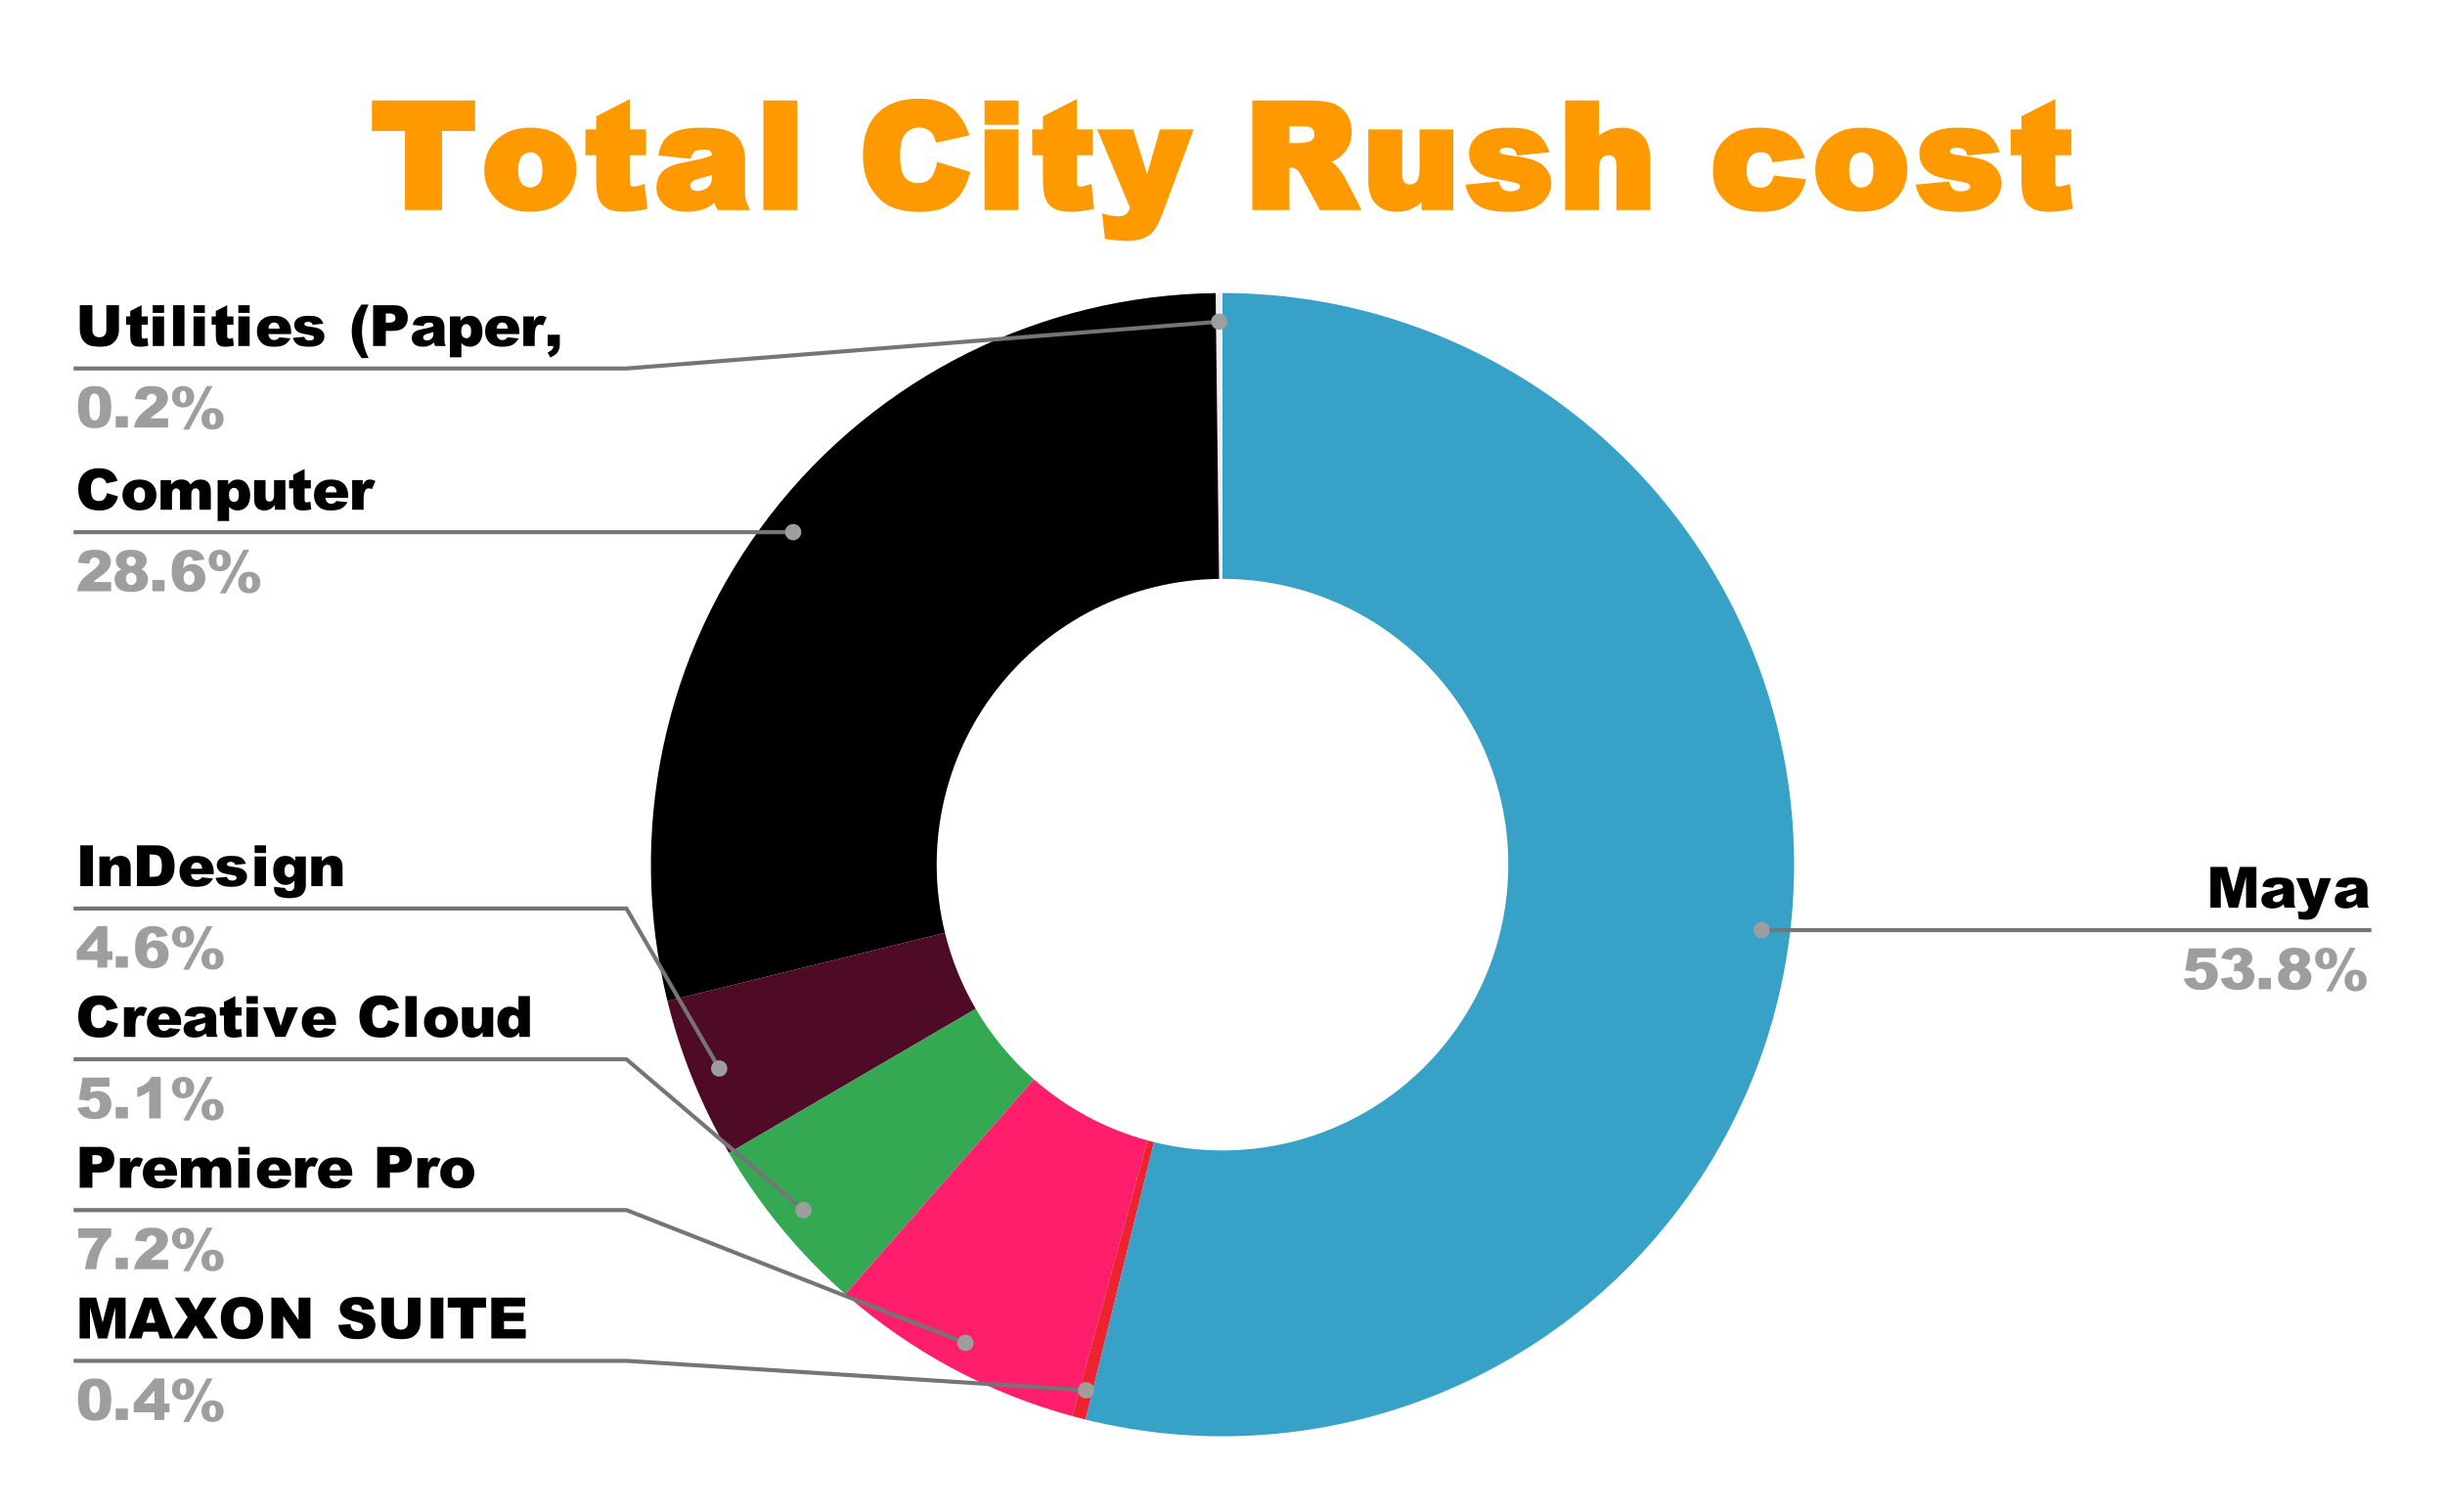 <svg version="1.1" viewBox="0.0 0.0 600.0 371.0" fill="none" stroke="none" stroke-linecap="square" stroke-miterlimit="10" width="600" height="371" xmlns:xlink="http://www.w3.org/1999/xlink" xmlns="http://www.w3.org/2000/svg"><path fill="#ffffff" d="M0 0L600.0 0L600.0 371.0L0 371.0L0 0Z" fill-rule="nonzero"/><path fill="#efefef" d="M298.317 71.927C298.878 71.92 299.439 71.917 300.0 71.917L300.0 142.05C299.719 142.05 299.439 142.052 299.159 142.055Z" fill-rule="nonzero"/><path fill="#000000" d="M163.784 245.648C153.573 204.087 162.896 160.138 189.1 126.3C215.304 92.463 255.523 72.44 298.317 71.927L299.159 142.055C277.761 142.312 257.652 152.323 244.55 169.242C231.448 186.16 226.787 208.135 231.892 228.916Z" fill-rule="nonzero"/><path fill="#4f0a26" d="M178.886 282.937C172.086 271.298 167 258.739 163.784 245.648L231.892 228.916C233.5 235.461 236.043 241.741 239.443 247.56Z" fill-rule="nonzero"/><path fill="#34a853" d="M207.437 317.573C196.123 307.635 186.482 295.94 178.886 282.937L239.443 247.56C243.241 254.062 248.061 259.909 253.719 264.878Z" fill-rule="nonzero"/><path fill="#fe1e6b" d="M263.148 347.522C242.54 341.911 223.485 331.667 207.437 317.573L253.719 264.878C261.743 271.925 271.27 277.047 281.574 279.853Z" fill-rule="nonzero"/><path fill="#ee2332" d="M266.406 348.368C265.317 348.099 264.231 347.817 263.148 347.522L281.574 279.853C282.115 280 282.658 280.141 283.203 280.276Z" fill-rule="nonzero"/><path fill="#37a1c7" d="M300.0 71.917C354.175 71.917 403.507 103.114 426.728 152.06C449.949 201.006 442.908 258.948 408.64 300.908C374.372 342.868 319.004 361.343 266.406 348.368L283.203 280.276C309.502 286.763 337.186 277.526 354.32 256.546C371.454 235.566 374.975 206.595 363.364 182.122C351.753 157.649 327.087 142.05 300.0 142.05Z" fill-rule="nonzero"/><path fill="#000000" d="M26.097 74.901L29.191 74.901L29.191 80.87Q29.191 81.76 28.909 82.557Q28.628 83.339 28.034 83.932Q27.456 84.526 26.8 84.76Q25.894 85.089 24.628 85.089Q23.909 85.089 23.034 84.979Q22.175 84.885 21.597 84.589Q21.019 84.276 20.534 83.729Q20.05 83.167 19.863 82.557Q19.581 81.604 19.581 80.87L19.581 74.901L22.675 74.901L22.675 81.01Q22.675 81.839 23.128 82.307Q23.581 82.76 24.394 82.76Q25.191 82.76 25.644 82.307Q26.097 81.854 26.097 81.01L26.097 74.901ZM34.753 74.901L34.753 77.651L36.284 77.651L36.284 79.682L34.753 79.682L34.753 82.26Q34.753 82.729 34.831 82.885Q34.972 83.104 35.316 83.104Q35.628 83.104 36.175 82.932L36.378 84.854Q35.347 85.089 34.456 85.089Q33.409 85.089 32.909 84.823Q32.425 84.542 32.191 84.01Q31.956 83.464 31.956 82.245L31.956 79.682L30.941 79.682L30.941 77.651L31.956 77.651L31.956 76.323L34.753 74.901ZM37.487 74.901L40.269 74.901L40.269 76.792L37.487 76.792L37.487 74.901ZM37.487 77.651L40.269 77.651L40.269 84.917L37.487 84.917L37.487 77.651ZM42.487 74.901L45.269 74.901L45.269 84.917L42.487 84.917L42.487 74.901ZM47.487 74.901L50.269 74.901L50.269 76.792L47.487 76.792L47.487 74.901ZM47.487 77.651L50.269 77.651L50.269 84.917L47.487 84.917L47.487 77.651ZM55.753 74.901L55.753 77.651L57.284 77.651L57.284 79.682L55.753 79.682L55.753 82.26Q55.753 82.729 55.831 82.885Q55.972 83.104 56.316 83.104Q56.628 83.104 57.175 82.932L57.378 84.854Q56.347 85.089 55.456 85.089Q54.409 85.089 53.909 84.823Q53.425 84.542 53.191 84.01Q52.956 83.464 52.956 82.245L52.956 79.682L51.941 79.682L51.941 77.651L52.956 77.651L52.956 76.323L55.753 74.901ZM58.487 74.901L61.269 74.901L61.269 76.792L58.487 76.792L58.487 74.901ZM58.487 77.651L61.269 77.651L61.269 84.917L58.487 84.917L58.487 77.651ZM71.456 81.979L65.878 81.979Q65.941 82.651 66.237 82.979Q66.644 83.448 67.284 83.448Q67.691 83.448 68.066 83.245Q68.3 83.104 68.55 82.776L71.3 83.042Q70.659 84.135 69.769 84.62Q68.894 85.089 67.222 85.089Q65.784 85.089 64.956 84.682Q64.128 84.26 63.581 83.385Q63.05 82.495 63.05 81.307Q63.05 79.604 64.128 78.557Q65.222 77.495 67.144 77.495Q68.706 77.495 69.597 77.964Q70.503 78.432 70.972 79.339Q71.456 80.229 71.456 81.667L71.456 81.979ZM68.628 80.651Q68.534 79.839 68.175 79.495Q67.831 79.135 67.253 79.135Q66.597 79.135 66.206 79.667Q65.941 79.995 65.878 80.651L68.628 80.651ZM71.894 82.901L74.659 82.651Q74.831 83.135 75.128 83.354Q75.441 83.557 75.956 83.557Q76.519 83.557 76.831 83.323Q77.066 83.151 77.066 82.885Q77.066 82.573 76.753 82.417Q76.534 82.292 75.55 82.12Q74.112 81.87 73.534 81.667Q72.972 81.448 72.581 80.932Q72.206 80.417 72.206 79.76Q72.206 79.042 72.612 78.526Q73.034 78.01 73.769 77.76Q74.503 77.495 75.737 77.495Q77.034 77.495 77.644 77.698Q78.269 77.885 78.675 78.307Q79.097 78.729 79.378 79.432L76.737 79.698Q76.628 79.339 76.394 79.182Q76.066 78.964 75.597 78.964Q75.128 78.964 74.909 79.135Q74.691 79.292 74.691 79.542Q74.691 79.807 74.972 79.932Q75.237 80.073 76.159 80.182Q77.55 80.339 78.222 80.62Q78.894 80.901 79.253 81.432Q79.612 81.948 79.612 82.557Q79.612 83.198 79.237 83.792Q78.862 84.385 78.034 84.745Q77.222 85.089 75.816 85.089Q73.831 85.089 72.987 84.526Q72.144 83.948 71.894 82.901ZM88.722 74.729L90.456 74.729Q89.55 76.714 89.159 78.385Q88.831 79.823 88.831 81.432Q88.831 84.557 90.456 87.87L88.722 87.87Q87.394 85.979 86.847 84.464Q86.316 82.948 86.316 81.276Q86.316 79.542 86.878 77.995Q87.441 76.432 88.722 74.729ZM91.566 74.901L96.706 74.901Q98.394 74.901 99.222 75.698Q100.066 76.495 100.066 77.964Q100.066 79.495 99.144 80.354Q98.237 81.198 96.362 81.198L94.675 81.198L94.675 84.917L91.566 84.917L91.566 74.901ZM94.675 79.167L95.425 79.167Q96.331 79.167 96.691 78.854Q97.05 78.542 97.05 78.057Q97.05 77.589 96.737 77.26Q96.425 76.932 95.55 76.932L94.675 76.932L94.675 79.167ZM103.925 80.01L101.269 79.729Q101.425 79.026 101.706 78.635Q101.987 78.229 102.519 77.932Q102.909 77.729 103.566 77.62Q104.237 77.495 105.019 77.495Q106.269 77.495 107.019 77.635Q107.784 77.776 108.3 78.214Q108.644 78.526 108.847 79.089Q109.066 79.651 109.066 80.167L109.066 83.37Q109.066 83.885 109.128 84.182Q109.191 84.464 109.409 84.917L106.8 84.917Q106.644 84.635 106.597 84.495Q106.55 84.339 106.503 84.026Q105.956 84.557 105.409 84.776Q104.675 85.089 103.691 85.089Q102.394 85.089 101.722 84.479Q101.05 83.87 101.05 82.995Q101.05 82.167 101.534 81.635Q102.019 81.104 103.331 80.839Q104.894 80.526 105.347 80.401Q105.816 80.276 106.347 80.073Q106.347 79.557 106.128 79.354Q105.909 79.151 105.378 79.151Q104.706 79.151 104.362 79.37Q104.097 79.542 103.925 80.01ZM106.347 81.464Q105.769 81.682 105.144 81.839Q104.3 82.057 104.066 82.276Q103.831 82.51 103.831 82.792Q103.831 83.12 104.066 83.339Q104.3 83.542 104.737 83.542Q105.206 83.542 105.597 83.323Q106.003 83.089 106.175 82.76Q106.347 82.432 106.347 81.917L106.347 81.464ZM110.409 87.682L110.409 77.651L113.003 77.651L113.003 78.729Q113.55 78.057 114.003 77.807Q114.612 77.495 115.347 77.495Q116.8 77.495 117.597 78.604Q118.394 79.714 118.394 81.354Q118.394 83.167 117.519 84.135Q116.659 85.089 115.331 85.089Q114.691 85.089 114.159 84.87Q113.628 84.635 113.222 84.214L113.222 87.682L110.409 87.682ZM113.191 81.307Q113.191 82.167 113.55 82.589Q113.925 82.995 114.472 82.995Q114.956 82.995 115.284 82.604Q115.612 82.198 115.612 81.245Q115.612 80.37 115.269 79.964Q114.925 79.542 114.441 79.542Q113.909 79.542 113.55 79.964Q113.191 80.37 113.191 81.307ZM127.456 81.979L121.878 81.979Q121.941 82.651 122.237 82.979Q122.644 83.448 123.284 83.448Q123.691 83.448 124.066 83.245Q124.3 83.104 124.55 82.776L127.3 83.042Q126.659 84.135 125.769 84.62Q124.894 85.089 123.222 85.089Q121.784 85.089 120.956 84.682Q120.128 84.26 119.581 83.385Q119.05 82.495 119.05 81.307Q119.05 79.604 120.128 78.557Q121.222 77.495 123.144 77.495Q124.706 77.495 125.597 77.964Q126.503 78.432 126.972 79.339Q127.456 80.229 127.456 81.667L127.456 81.979ZM124.628 80.651Q124.534 79.839 124.175 79.495Q123.831 79.135 123.253 79.135Q122.597 79.135 122.206 79.667Q121.941 79.995 121.878 80.651L124.628 80.651ZM128.425 77.651L131.019 77.651L131.019 78.839Q131.394 78.073 131.8 77.792Q132.206 77.495 132.784 77.495Q133.409 77.495 134.128 77.87L133.269 79.854Q132.784 79.651 132.488 79.651Q131.941 79.651 131.644 80.104Q131.222 80.745 131.222 82.479L131.222 84.917L128.425 84.917L128.425 77.651ZM134.394 82.151L137.378 82.151L137.378 84.448Q137.378 85.714 136.847 86.432Q136.316 87.167 135.05 87.729L134.394 86.51Q135.191 86.151 135.488 85.776Q135.784 85.417 135.816 84.917L134.394 84.917L134.394 82.151Z" fill-rule="nonzero"/><path fill="#9e9e9e" d="M19.128 99.87Q19.128 97.01 20.144 95.87Q21.175 94.729 23.284 94.729Q24.3 94.729 24.941 94.979Q25.597 95.229 26.003 95.635Q26.425 96.026 26.659 96.464Q26.894 96.901 27.034 97.495Q27.316 98.62 27.316 99.823Q27.316 102.557 26.394 103.823Q25.472 105.089 23.206 105.089Q21.941 105.089 21.159 104.682Q20.394 104.276 19.894 103.495Q19.534 102.948 19.331 101.995Q19.128 101.026 19.128 99.87ZM21.894 99.87Q21.894 101.792 22.222 102.495Q22.566 103.182 23.206 103.182Q23.628 103.182 23.941 102.885Q24.253 102.589 24.394 101.948Q24.55 101.307 24.55 99.948Q24.55 97.948 24.206 97.26Q23.863 96.573 23.191 96.573Q22.503 96.573 22.191 97.276Q21.894 97.979 21.894 99.87ZM28.394 102.12L31.378 102.12L31.378 104.917L28.394 104.917L28.394 102.12ZM41.269 104.917L32.925 104.917Q33.066 103.682 33.784 102.589Q34.519 101.495 36.519 100.01Q37.753 99.104 38.081 98.635Q38.425 98.167 38.425 97.745Q38.425 97.276 38.081 96.964Q37.753 96.635 37.237 96.635Q36.706 96.635 36.362 96.979Q36.034 97.307 35.909 98.151L33.128 97.917Q33.284 96.745 33.722 96.089Q34.159 95.432 34.956 95.089Q35.753 94.729 37.159 94.729Q38.628 94.729 39.441 95.073Q40.269 95.401 40.737 96.089Q41.206 96.776 41.206 97.635Q41.206 98.557 40.659 99.401Q40.128 100.229 38.722 101.229Q37.878 101.807 37.597 102.042Q37.316 102.276 36.925 102.651L41.269 102.651L41.269 104.917ZM50.737 94.729L52.175 94.729L46.394 105.432L44.956 105.432L50.737 94.729ZM42.222 97.354Q42.222 96.651 42.519 96.026Q42.831 95.401 43.456 95.073Q44.081 94.729 44.941 94.729Q46.206 94.729 46.925 95.448Q47.644 96.167 47.644 97.354Q47.644 98.557 46.925 99.276Q46.206 99.995 44.941 99.995Q44.081 99.995 43.456 99.667Q42.831 99.323 42.519 98.698Q42.222 98.057 42.222 97.354ZM44.144 97.37Q44.144 98.214 44.425 98.604Q44.597 98.854 44.941 98.854Q45.284 98.854 45.456 98.604Q45.722 98.214 45.722 97.37Q45.722 96.526 45.456 96.135Q45.284 95.885 44.941 95.885Q44.597 95.885 44.425 96.135Q44.144 96.526 44.144 97.37ZM49.456 102.776Q49.456 102.073 49.753 101.448Q50.05 100.823 50.675 100.479Q51.316 100.135 52.159 100.135Q53.425 100.135 54.144 100.854Q54.878 101.573 54.878 102.776Q54.878 103.979 54.144 104.698Q53.425 105.417 52.159 105.417Q51.316 105.417 50.675 105.073Q50.05 104.729 49.753 104.104Q49.456 103.479 49.456 102.776ZM51.378 102.792Q51.378 103.635 51.644 104.026Q51.816 104.26 52.159 104.26Q52.503 104.26 52.675 104.026Q52.956 103.635 52.956 102.792Q52.956 101.948 52.675 101.557Q52.503 101.307 52.159 101.307Q51.816 101.307 51.644 101.557Q51.378 101.948 51.378 102.792Z" fill-rule="nonzero"/><path stroke="#757575" stroke-width="1.0" stroke-linecap="butt" d="M18.55 90.417L153.733 90.417L299.201 78.932" fill-rule="nonzero"/><path fill="#9e9e9e" d="M301.201 78.932C301.201 77.828 300.305 76.932 299.201 76.932C298.096 76.932 297.201 77.828 297.201 78.932C297.201 80.037 298.096 80.932 299.201 80.932C300.305 80.932 301.201 80.037 301.201 78.932" fill-rule="nonzero"/><path fill="#000000" d="M26.253 121.001L28.956 121.813Q28.691 122.954 28.097 123.719Q27.519 124.485 26.644 124.876Q25.769 125.266 24.425 125.266Q22.784 125.266 21.753 124.798Q20.722 124.329 19.956 123.126Q19.206 121.923 19.206 120.063Q19.206 117.579 20.534 116.251Q21.863 114.907 24.284 114.907Q26.175 114.907 27.253 115.673Q28.347 116.438 28.863 118.016L26.128 118.626Q25.988 118.173 25.831 117.954Q25.566 117.594 25.191 117.407Q24.816 117.219 24.347 117.219Q23.3 117.219 22.738 118.063Q22.316 118.688 22.316 120.048Q22.316 121.704 22.816 122.329Q23.331 122.954 24.238 122.954Q25.128 122.954 25.581 122.454Q26.05 121.954 26.253 121.001ZM30.05 121.485Q30.05 119.829 31.159 118.751Q32.284 117.673 34.206 117.673Q36.378 117.673 37.487 118.938Q38.394 119.954 38.394 121.438Q38.394 123.126 37.284 124.204Q36.175 125.266 34.206 125.266Q32.456 125.266 31.378 124.376Q30.05 123.266 30.05 121.485ZM32.831 121.485Q32.831 122.454 33.222 122.923Q33.628 123.376 34.222 123.376Q34.816 123.376 35.206 122.923Q35.597 122.469 35.597 121.454Q35.597 120.501 35.206 120.048Q34.816 119.579 34.237 119.579Q33.628 119.579 33.222 120.048Q32.831 120.516 32.831 121.485ZM39.409 117.829L42.003 117.829L42.003 118.891Q42.566 118.235 43.128 117.954Q43.706 117.673 44.519 117.673Q45.394 117.673 45.894 117.985Q46.394 118.282 46.722 118.891Q47.378 118.188 47.909 117.938Q48.456 117.673 49.253 117.673Q50.425 117.673 51.081 118.376Q51.737 119.063 51.737 120.532L51.737 125.094L48.941 125.094L48.941 120.954Q48.941 120.469 48.753 120.219Q48.472 119.844 48.05 119.844Q47.566 119.844 47.253 120.204Q46.956 120.563 46.956 121.344L46.956 125.094L44.175 125.094L44.175 121.094Q44.175 120.61 44.112 120.438Q44.019 120.173 43.8 120.016Q43.581 119.844 43.3 119.844Q42.816 119.844 42.503 120.204Q42.206 120.563 42.206 121.391L42.206 125.094L39.409 125.094L39.409 117.829ZM53.409 127.86L53.409 117.829L56.003 117.829L56.003 118.907Q56.55 118.235 57.003 117.985Q57.612 117.673 58.347 117.673Q59.8 117.673 60.597 118.782Q61.394 119.891 61.394 121.532Q61.394 123.344 60.519 124.313Q59.659 125.266 58.331 125.266Q57.691 125.266 57.159 125.048Q56.628 124.813 56.222 124.391L56.222 127.86L53.409 127.86ZM56.191 121.485Q56.191 122.344 56.55 122.766Q56.925 123.173 57.472 123.173Q57.956 123.173 58.284 122.782Q58.612 122.376 58.612 121.423Q58.612 120.548 58.269 120.141Q57.925 119.719 57.441 119.719Q56.909 119.719 56.55 120.141Q56.191 120.548 56.191 121.485ZM70.034 125.094L67.441 125.094L67.441 123.923Q66.862 124.641 66.269 124.954Q65.675 125.266 64.816 125.266Q63.675 125.266 63.019 124.579Q62.362 123.891 62.362 122.454L62.362 117.829L65.159 117.829L65.159 121.829Q65.159 122.516 65.409 122.798Q65.659 123.079 66.128 123.079Q66.628 123.079 66.941 122.704Q67.253 122.313 67.253 121.329L67.253 117.829L70.034 117.829L70.034 125.094ZM74.753 115.079L74.753 117.829L76.284 117.829L76.284 119.86L74.753 119.86L74.753 122.438Q74.753 122.907 74.831 123.063Q74.972 123.282 75.316 123.282Q75.628 123.282 76.175 123.11L76.378 125.032Q75.347 125.266 74.456 125.266Q73.409 125.266 72.909 125.001Q72.425 124.719 72.191 124.188Q71.956 123.641 71.956 122.423L71.956 119.86L70.941 119.86L70.941 117.829L71.956 117.829L71.956 116.501L74.753 115.079ZM85.456 122.157L79.878 122.157Q79.941 122.829 80.237 123.157Q80.644 123.626 81.284 123.626Q81.691 123.626 82.066 123.423Q82.3 123.282 82.55 122.954L85.3 123.219Q84.659 124.313 83.769 124.798Q82.894 125.266 81.222 125.266Q79.784 125.266 78.956 124.86Q78.128 124.438 77.581 123.563Q77.05 122.673 77.05 121.485Q77.05 119.782 78.128 118.735Q79.222 117.673 81.144 117.673Q82.706 117.673 83.597 118.141Q84.503 118.61 84.972 119.516Q85.456 120.407 85.456 121.844L85.456 122.157ZM82.628 120.829Q82.534 120.016 82.175 119.673Q81.831 119.313 81.253 119.313Q80.597 119.313 80.206 119.844Q79.941 120.173 79.878 120.829L82.628 120.829ZM86.425 117.829L89.019 117.829L89.019 119.016Q89.394 118.251 89.8 117.969Q90.206 117.673 90.784 117.673Q91.409 117.673 92.128 118.048L91.269 120.032Q90.784 119.829 90.487 119.829Q89.941 119.829 89.644 120.282Q89.222 120.923 89.222 122.657L89.222 125.094L86.425 125.094L86.425 117.829Z" fill-rule="nonzero"/><path fill="#9e9e9e" d="M27.269 145.094L18.925 145.094Q19.066 143.86 19.784 142.766Q20.519 141.673 22.519 140.188Q23.753 139.282 24.081 138.813Q24.425 138.344 24.425 137.923Q24.425 137.454 24.081 137.141Q23.753 136.813 23.238 136.813Q22.706 136.813 22.363 137.157Q22.034 137.485 21.909 138.329L19.128 138.094Q19.284 136.923 19.722 136.266Q20.159 135.61 20.956 135.266Q21.753 134.907 23.159 134.907Q24.628 134.907 25.441 135.251Q26.269 135.579 26.738 136.266Q27.206 136.954 27.206 137.813Q27.206 138.735 26.659 139.579Q26.128 140.407 24.722 141.407Q23.878 141.985 23.597 142.219Q23.316 142.454 22.925 142.829L27.269 142.829L27.269 145.094ZM29.8 139.704Q29.144 139.36 28.847 138.923Q28.425 138.344 28.425 137.579Q28.425 136.313 29.613 135.516Q30.534 134.907 32.05 134.907Q34.066 134.907 35.019 135.673Q35.987 136.438 35.987 137.594Q35.987 138.266 35.597 138.86Q35.316 139.298 34.706 139.704Q35.519 140.094 35.909 140.735Q36.316 141.376 36.316 142.157Q36.316 142.907 35.972 143.563Q35.628 144.219 35.112 144.579Q34.612 144.923 33.862 145.094Q33.128 145.266 32.269 145.266Q30.675 145.266 29.831 144.891Q29.003 144.516 28.566 143.782Q28.128 143.048 28.128 142.141Q28.128 141.266 28.534 140.657Q28.941 140.048 29.8 139.704ZM31.05 137.735Q31.05 138.251 31.378 138.579Q31.706 138.891 32.237 138.891Q32.722 138.891 33.019 138.579Q33.331 138.266 33.331 137.766Q33.331 137.251 33.003 136.923Q32.691 136.594 32.191 136.594Q31.691 136.594 31.363 136.923Q31.05 137.235 31.05 137.735ZM30.894 142.048Q30.894 142.719 31.3 143.141Q31.706 143.563 32.222 143.563Q32.722 143.563 33.112 143.141Q33.519 142.704 33.519 142.048Q33.519 141.376 33.112 140.954Q32.722 140.532 32.191 140.532Q31.675 140.532 31.284 140.954Q30.894 141.36 30.894 142.048ZM37.394 142.298L40.378 142.298L40.378 145.094L37.394 145.094L37.394 142.298ZM50.191 137.329L47.409 137.673Q47.3 137.094 47.05 136.86Q46.8 136.61 46.425 136.61Q45.737 136.61 45.362 137.298Q45.097 137.782 44.956 139.407Q45.456 138.891 45.987 138.657Q46.519 138.407 47.206 138.407Q48.55 138.407 49.472 139.376Q50.394 140.329 50.394 141.798Q50.394 142.782 49.925 143.61Q49.456 144.423 48.628 144.844Q47.8 145.266 46.55 145.266Q45.05 145.266 44.128 144.751Q43.222 144.235 42.675 143.11Q42.144 141.985 42.144 140.141Q42.144 137.423 43.284 136.173Q44.425 134.907 46.441 134.907Q47.644 134.907 48.331 135.188Q49.034 135.454 49.487 135.985Q49.941 136.516 50.191 137.329ZM45.05 141.798Q45.05 142.61 45.456 143.079Q45.878 143.532 46.472 143.532Q47.019 143.532 47.378 143.11Q47.753 142.688 47.753 141.86Q47.753 141.016 47.362 140.579Q46.987 140.126 46.425 140.126Q45.847 140.126 45.441 140.563Q45.05 140.985 45.05 141.798ZM59.737 134.907L61.175 134.907L55.394 145.61L53.956 145.61L59.737 134.907ZM51.222 137.532Q51.222 136.829 51.519 136.204Q51.831 135.579 52.456 135.251Q53.081 134.907 53.941 134.907Q55.206 134.907 55.925 135.626Q56.644 136.344 56.644 137.532Q56.644 138.735 55.925 139.454Q55.206 140.173 53.941 140.173Q53.081 140.173 52.456 139.844Q51.831 139.501 51.519 138.876Q51.222 138.235 51.222 137.532ZM53.144 137.548Q53.144 138.391 53.425 138.782Q53.597 139.032 53.941 139.032Q54.284 139.032 54.456 138.782Q54.722 138.391 54.722 137.548Q54.722 136.704 54.456 136.313Q54.284 136.063 53.941 136.063Q53.597 136.063 53.425 136.313Q53.144 136.704 53.144 137.548ZM58.456 142.954Q58.456 142.251 58.753 141.626Q59.05 141.001 59.675 140.657Q60.316 140.313 61.159 140.313Q62.425 140.313 63.144 141.032Q63.878 141.751 63.878 142.954Q63.878 144.157 63.144 144.876Q62.425 145.594 61.159 145.594Q60.316 145.594 59.675 145.251Q59.05 144.907 58.753 144.282Q58.456 143.657 58.456 142.954ZM60.378 142.969Q60.378 143.813 60.644 144.204Q60.816 144.438 61.159 144.438Q61.503 144.438 61.675 144.204Q61.956 143.813 61.956 142.969Q61.956 142.126 61.675 141.735Q61.503 141.485 61.159 141.485Q60.816 141.485 60.644 141.735Q60.378 142.126 60.378 142.969Z" fill-rule="nonzero"/><path stroke="#757575" stroke-width="1.0" stroke-linecap="butt" d="M18.55 130.594L153.733 130.594L194.645 130.594" fill-rule="nonzero"/><path fill="#9e9e9e" d="M196.645 130.594C196.645 129.49 195.749 128.594 194.645 128.594C193.54 128.594 192.645 129.49 192.645 130.594C192.645 131.699 193.54 132.594 194.645 132.594C195.749 132.594 196.645 131.699 196.645 130.594" fill-rule="nonzero"/><path fill="#000000" d="M19.706 207.434L22.8 207.434L22.8 217.45L19.706 217.45L19.706 207.434ZM24.394 210.184L26.988 210.184L26.988 211.372Q27.566 210.653 28.159 210.341Q28.753 210.028 29.613 210.028Q30.769 210.028 31.409 210.716Q32.066 211.403 32.066 212.841L32.066 217.45L29.269 217.45L29.269 213.45Q29.269 212.778 29.019 212.497Q28.769 212.2 28.316 212.2Q27.8 212.2 27.488 212.591Q27.175 212.966 27.175 213.966L27.175 217.45L24.394 217.45L24.394 210.184ZM33.612 207.434L38.222 207.434Q39.581 207.434 40.409 207.809Q41.253 208.169 41.8 208.856Q42.347 209.544 42.581 210.466Q42.831 211.372 42.831 212.403Q42.831 214.012 42.472 214.903Q42.112 215.778 41.456 216.387Q40.816 216.981 40.066 217.169Q39.05 217.45 38.222 217.45L33.612 217.45L33.612 207.434ZM36.706 209.7L36.706 215.169L37.472 215.169Q38.441 215.169 38.847 214.966Q39.269 214.747 39.487 214.216Q39.722 213.669 39.722 212.466Q39.722 210.872 39.206 210.294Q38.691 209.7 37.487 209.7L36.706 209.7ZM52.456 214.512L46.878 214.512Q46.941 215.184 47.237 215.512Q47.644 215.981 48.284 215.981Q48.691 215.981 49.066 215.778Q49.3 215.637 49.55 215.309L52.3 215.575Q51.659 216.669 50.769 217.153Q49.894 217.622 48.222 217.622Q46.784 217.622 45.956 217.216Q45.128 216.794 44.581 215.919Q44.05 215.028 44.05 213.841Q44.05 212.137 45.128 211.091Q46.222 210.028 48.144 210.028Q49.706 210.028 50.597 210.497Q51.503 210.966 51.972 211.872Q52.456 212.762 52.456 214.2L52.456 214.512ZM49.628 213.184Q49.534 212.372 49.175 212.028Q48.831 211.669 48.253 211.669Q47.597 211.669 47.206 212.2Q46.941 212.528 46.878 213.184L49.628 213.184ZM52.894 215.434L55.659 215.184Q55.831 215.669 56.128 215.887Q56.441 216.091 56.956 216.091Q57.519 216.091 57.831 215.856Q58.066 215.684 58.066 215.419Q58.066 215.106 57.753 214.95Q57.534 214.825 56.55 214.653Q55.112 214.403 54.534 214.2Q53.972 213.981 53.581 213.466Q53.206 212.95 53.206 212.294Q53.206 211.575 53.612 211.059Q54.034 210.544 54.769 210.294Q55.503 210.028 56.737 210.028Q58.034 210.028 58.644 210.231Q59.269 210.419 59.675 210.841Q60.097 211.262 60.378 211.966L57.737 212.231Q57.628 211.872 57.394 211.716Q57.066 211.497 56.597 211.497Q56.128 211.497 55.909 211.669Q55.691 211.825 55.691 212.075Q55.691 212.341 55.972 212.466Q56.237 212.606 57.159 212.716Q58.55 212.872 59.222 213.153Q59.894 213.434 60.253 213.966Q60.612 214.481 60.612 215.091Q60.612 215.731 60.237 216.325Q59.862 216.919 59.034 217.278Q58.222 217.622 56.816 217.622Q54.831 217.622 53.987 217.059Q53.144 216.481 52.894 215.434ZM62.487 207.434L65.269 207.434L65.269 209.325L62.487 209.325L62.487 207.434ZM62.487 210.184L65.269 210.184L65.269 217.45L62.487 217.45L62.487 210.184ZM72.441 210.184L75.05 210.184L75.05 217.044L75.05 217.372Q75.05 218.059 74.753 218.669Q74.472 219.294 73.987 219.669Q73.503 220.059 72.753 220.231Q72.019 220.403 71.066 220.403Q68.878 220.403 68.066 219.747Q67.253 219.091 67.253 217.981Q67.253 217.841 67.269 217.622L69.956 217.919Q70.066 218.294 70.269 218.434Q70.581 218.653 71.05 218.653Q71.644 218.653 71.941 218.325Q72.237 218.012 72.237 217.216L72.237 216.106Q71.831 216.591 71.425 216.809Q70.784 217.153 70.034 217.153Q68.581 217.153 67.691 215.887Q67.05 214.981 67.05 213.497Q67.05 211.809 67.862 210.919Q68.691 210.028 70.019 210.028Q70.862 210.028 71.409 210.325Q71.972 210.606 72.441 211.262L72.441 210.184ZM69.831 213.716Q69.831 214.497 70.159 214.887Q70.487 215.262 71.034 215.262Q71.566 215.262 71.909 214.872Q72.269 214.466 72.269 213.669Q72.269 212.887 71.894 212.466Q71.534 212.044 70.987 212.044Q70.456 212.044 70.144 212.434Q69.831 212.809 69.831 213.716ZM76.394 210.184L78.987 210.184L78.987 211.372Q79.566 210.653 80.159 210.341Q80.753 210.028 81.612 210.028Q82.769 210.028 83.409 210.716Q84.066 211.403 84.066 212.841L84.066 217.45L81.269 217.45L81.269 213.45Q81.269 212.778 81.019 212.497Q80.769 212.2 80.316 212.2Q79.8 212.2 79.487 212.591Q79.175 212.966 79.175 213.966L79.175 217.45L76.394 217.45L76.394 210.184Z" fill-rule="nonzero"/><path fill="#9e9e9e" d="M23.909 235.575L18.831 235.575L18.831 233.294L23.909 227.262L26.331 227.262L26.331 233.419L27.597 233.419L27.597 235.575L26.331 235.575L26.331 237.45L23.909 237.45L23.909 235.575ZM23.909 233.419L23.909 230.262L21.238 233.419L23.909 233.419ZM28.394 234.653L31.378 234.653L31.378 237.45L28.394 237.45L28.394 234.653ZM41.191 229.684L38.409 230.028Q38.3 229.45 38.05 229.216Q37.8 228.966 37.425 228.966Q36.737 228.966 36.362 229.653Q36.097 230.137 35.956 231.762Q36.456 231.247 36.987 231.012Q37.519 230.762 38.206 230.762Q39.55 230.762 40.472 231.731Q41.394 232.684 41.394 234.153Q41.394 235.137 40.925 235.966Q40.456 236.778 39.628 237.2Q38.8 237.622 37.55 237.622Q36.05 237.622 35.128 237.106Q34.222 236.591 33.675 235.466Q33.144 234.341 33.144 232.497Q33.144 229.778 34.284 228.528Q35.425 227.262 37.441 227.262Q38.644 227.262 39.331 227.544Q40.034 227.809 40.487 228.341Q40.941 228.872 41.191 229.684ZM36.05 234.153Q36.05 234.966 36.456 235.434Q36.878 235.887 37.472 235.887Q38.019 235.887 38.378 235.466Q38.753 235.044 38.753 234.216Q38.753 233.372 38.362 232.934Q37.987 232.481 37.425 232.481Q36.847 232.481 36.441 232.919Q36.05 233.341 36.05 234.153ZM50.737 227.262L52.175 227.262L46.394 237.966L44.956 237.966L50.737 227.262ZM42.222 229.887Q42.222 229.184 42.519 228.559Q42.831 227.934 43.456 227.606Q44.081 227.262 44.941 227.262Q46.206 227.262 46.925 227.981Q47.644 228.7 47.644 229.887Q47.644 231.091 46.925 231.809Q46.206 232.528 44.941 232.528Q44.081 232.528 43.456 232.2Q42.831 231.856 42.519 231.231Q42.222 230.591 42.222 229.887ZM44.144 229.903Q44.144 230.747 44.425 231.137Q44.597 231.387 44.941 231.387Q45.284 231.387 45.456 231.137Q45.722 230.747 45.722 229.903Q45.722 229.059 45.456 228.669Q45.284 228.419 44.941 228.419Q44.597 228.419 44.425 228.669Q44.144 229.059 44.144 229.903ZM49.456 235.309Q49.456 234.606 49.753 233.981Q50.05 233.356 50.675 233.012Q51.316 232.669 52.159 232.669Q53.425 232.669 54.144 233.387Q54.878 234.106 54.878 235.309Q54.878 236.512 54.144 237.231Q53.425 237.95 52.159 237.95Q51.316 237.95 50.675 237.606Q50.05 237.262 49.753 236.637Q49.456 236.012 49.456 235.309ZM51.378 235.325Q51.378 236.169 51.644 236.559Q51.816 236.794 52.159 236.794Q52.503 236.794 52.675 236.559Q52.956 236.169 52.956 235.325Q52.956 234.481 52.675 234.091Q52.503 233.841 52.159 233.841Q51.816 233.841 51.644 234.091Q51.378 234.481 51.378 235.325Z" fill-rule="nonzero"/><path stroke="#757575" stroke-width="1.0" stroke-linecap="butt" d="M18.55 222.95L153.733 222.95L176.492 262.204" fill-rule="nonzero"/><path fill="#9e9e9e" d="M178.492 262.204C178.492 261.1 177.596 260.204 176.492 260.204C175.387 260.204 174.492 261.1 174.492 262.204C174.492 263.309 175.387 264.204 176.492 264.204C177.596 264.204 178.492 263.309 178.492 262.204" fill-rule="nonzero"/><path fill="#000000" d="M26.253 250.356L28.956 251.169Q28.691 252.309 28.097 253.075Q27.519 253.841 26.644 254.231Q25.769 254.622 24.425 254.622Q22.784 254.622 21.753 254.153Q20.722 253.684 19.956 252.481Q19.206 251.278 19.206 249.419Q19.206 246.934 20.534 245.606Q21.863 244.262 24.284 244.262Q26.175 244.262 27.253 245.028Q28.347 245.794 28.863 247.372L26.128 247.981Q25.988 247.528 25.831 247.309Q25.566 246.95 25.191 246.762Q24.816 246.575 24.347 246.575Q23.3 246.575 22.738 247.419Q22.316 248.044 22.316 249.403Q22.316 251.059 22.816 251.684Q23.331 252.309 24.238 252.309Q25.128 252.309 25.581 251.809Q26.05 251.309 26.253 250.356ZM30.425 247.184L33.019 247.184L33.019 248.372Q33.394 247.606 33.8 247.325Q34.206 247.028 34.784 247.028Q35.409 247.028 36.128 247.403L35.269 249.387Q34.784 249.184 34.487 249.184Q33.941 249.184 33.644 249.637Q33.222 250.278 33.222 252.012L33.222 254.45L30.425 254.45L30.425 247.184ZM44.456 251.512L38.878 251.512Q38.941 252.184 39.237 252.512Q39.644 252.981 40.284 252.981Q40.691 252.981 41.066 252.778Q41.3 252.637 41.55 252.309L44.3 252.575Q43.659 253.669 42.769 254.153Q41.894 254.622 40.222 254.622Q38.784 254.622 37.956 254.216Q37.128 253.794 36.581 252.919Q36.05 252.028 36.05 250.841Q36.05 249.137 37.128 248.091Q38.222 247.028 40.144 247.028Q41.706 247.028 42.597 247.497Q43.503 247.966 43.972 248.872Q44.456 249.762 44.456 251.2L44.456 251.512ZM41.628 250.184Q41.534 249.372 41.175 249.028Q40.831 248.669 40.253 248.669Q39.597 248.669 39.206 249.2Q38.941 249.528 38.878 250.184L41.628 250.184ZM47.925 249.544L45.269 249.262Q45.425 248.559 45.706 248.169Q45.987 247.762 46.519 247.466Q46.909 247.262 47.566 247.153Q48.237 247.028 49.019 247.028Q50.269 247.028 51.019 247.169Q51.784 247.309 52.3 247.747Q52.644 248.059 52.847 248.622Q53.066 249.184 53.066 249.7L53.066 252.903Q53.066 253.419 53.128 253.716Q53.191 253.997 53.409 254.45L50.8 254.45Q50.644 254.169 50.597 254.028Q50.55 253.872 50.503 253.559Q49.956 254.091 49.409 254.309Q48.675 254.622 47.691 254.622Q46.394 254.622 45.722 254.012Q45.05 253.403 45.05 252.528Q45.05 251.7 45.534 251.169Q46.019 250.637 47.331 250.372Q48.894 250.059 49.347 249.934Q49.816 249.809 50.347 249.606Q50.347 249.091 50.128 248.887Q49.909 248.684 49.378 248.684Q48.706 248.684 48.362 248.903Q48.097 249.075 47.925 249.544ZM50.347 250.997Q49.769 251.216 49.144 251.372Q48.3 251.591 48.066 251.809Q47.831 252.044 47.831 252.325Q47.831 252.653 48.066 252.872Q48.3 253.075 48.737 253.075Q49.206 253.075 49.597 252.856Q50.003 252.622 50.175 252.294Q50.347 251.966 50.347 251.45L50.347 250.997ZM57.753 244.434L57.753 247.184L59.284 247.184L59.284 249.216L57.753 249.216L57.753 251.794Q57.753 252.262 57.831 252.419Q57.972 252.637 58.316 252.637Q58.628 252.637 59.175 252.466L59.378 254.387Q58.347 254.622 57.456 254.622Q56.409 254.622 55.909 254.356Q55.425 254.075 55.191 253.544Q54.956 252.997 54.956 251.778L54.956 249.216L53.941 249.216L53.941 247.184L54.956 247.184L54.956 245.856L57.753 244.434ZM60.487 244.434L63.269 244.434L63.269 246.325L60.487 246.325L60.487 244.434ZM60.487 247.184L63.269 247.184L63.269 254.45L60.487 254.45L60.487 247.184ZM64.566 247.184L67.456 247.184L68.878 251.794L70.331 247.184L73.144 247.184L70.05 254.45L67.581 254.45L64.566 247.184ZM82.456 251.512L76.878 251.512Q76.941 252.184 77.237 252.512Q77.644 252.981 78.284 252.981Q78.691 252.981 79.066 252.778Q79.3 252.637 79.55 252.309L82.3 252.575Q81.659 253.669 80.769 254.153Q79.894 254.622 78.222 254.622Q76.784 254.622 75.956 254.216Q75.128 253.794 74.581 252.919Q74.05 252.028 74.05 250.841Q74.05 249.137 75.128 248.091Q76.222 247.028 78.144 247.028Q79.706 247.028 80.597 247.497Q81.503 247.966 81.972 248.872Q82.456 249.762 82.456 251.2L82.456 251.512ZM79.628 250.184Q79.534 249.372 79.175 249.028Q78.831 248.669 78.253 248.669Q77.597 248.669 77.206 249.2Q76.941 249.528 76.878 250.184L79.628 250.184ZM95.253 250.356L97.956 251.169Q97.691 252.309 97.097 253.075Q96.519 253.841 95.644 254.231Q94.769 254.622 93.425 254.622Q91.784 254.622 90.753 254.153Q89.722 253.684 88.956 252.481Q88.206 251.278 88.206 249.419Q88.206 246.934 89.534 245.606Q90.862 244.262 93.284 244.262Q95.175 244.262 96.253 245.028Q97.347 245.794 97.862 247.372L95.128 247.981Q94.987 247.528 94.831 247.309Q94.566 246.95 94.191 246.762Q93.816 246.575 93.347 246.575Q92.3 246.575 91.737 247.419Q91.316 248.044 91.316 249.403Q91.316 251.059 91.816 251.684Q92.331 252.309 93.237 252.309Q94.128 252.309 94.581 251.809Q95.05 251.309 95.253 250.356ZM99.487 244.434L102.269 244.434L102.269 254.45L99.487 254.45L99.487 244.434ZM104.05 250.841Q104.05 249.184 105.159 248.106Q106.284 247.028 108.206 247.028Q110.378 247.028 111.487 248.294Q112.394 249.309 112.394 250.794Q112.394 252.481 111.284 253.559Q110.175 254.622 108.206 254.622Q106.456 254.622 105.378 253.731Q104.05 252.622 104.05 250.841ZM106.831 250.841Q106.831 251.809 107.222 252.278Q107.628 252.731 108.222 252.731Q108.816 252.731 109.206 252.278Q109.597 251.825 109.597 250.809Q109.597 249.856 109.206 249.403Q108.816 248.934 108.237 248.934Q107.628 248.934 107.222 249.403Q106.831 249.872 106.831 250.841ZM121.034 254.45L118.441 254.45L118.441 253.278Q117.862 253.997 117.269 254.309Q116.675 254.622 115.816 254.622Q114.675 254.622 114.019 253.934Q113.362 253.247 113.362 251.809L113.362 247.184L116.159 247.184L116.159 251.184Q116.159 251.872 116.409 252.153Q116.659 252.434 117.128 252.434Q117.628 252.434 117.941 252.059Q118.253 251.669 118.253 250.684L118.253 247.184L121.034 247.184L121.034 254.45ZM130.034 244.434L130.034 254.45L127.425 254.45L127.425 253.372Q126.878 254.059 126.425 254.294Q125.831 254.622 125.097 254.622Q123.612 254.622 122.831 253.497Q122.05 252.356 122.05 250.747Q122.05 248.934 122.909 247.981Q123.769 247.028 125.112 247.028Q125.753 247.028 126.284 247.247Q126.816 247.466 127.222 247.903L127.222 244.434L130.034 244.434ZM127.237 250.794Q127.237 249.95 126.878 249.528Q126.519 249.106 125.972 249.106Q125.487 249.106 125.159 249.512Q124.831 249.903 124.831 250.856Q124.831 251.747 125.159 252.169Q125.503 252.575 126.003 252.575Q126.534 252.575 126.878 252.169Q127.237 251.747 127.237 250.794Z" fill-rule="nonzero"/><path fill="#9e9e9e" d="M20.253 264.434L26.863 264.434L26.863 266.653L22.378 266.653L22.144 268.153Q22.613 267.934 23.066 267.825Q23.519 267.716 23.972 267.716Q25.472 267.716 26.409 268.622Q27.347 269.528 27.347 270.919Q27.347 271.887 26.863 272.794Q26.378 273.684 25.488 274.153Q24.613 274.622 23.222 274.622Q22.238 274.622 21.519 274.434Q20.816 274.247 20.316 273.872Q19.831 273.497 19.519 273.028Q19.206 272.559 19.003 271.856L21.831 271.544Q21.925 272.216 22.3 272.575Q22.675 272.919 23.206 272.919Q23.784 272.919 24.159 272.481Q24.534 272.044 24.534 271.169Q24.534 270.278 24.144 269.856Q23.769 269.434 23.144 269.434Q22.738 269.434 22.363 269.637Q22.081 269.778 21.738 270.153L19.378 269.809L20.253 264.434ZM28.394 271.653L31.378 271.653L31.378 274.45L28.394 274.45L28.394 271.653ZM39.441 264.262L39.441 274.45L36.612 274.45L36.612 267.778Q35.941 268.294 35.3 268.622Q34.659 268.934 33.691 269.231L33.691 266.95Q35.112 266.481 35.894 265.841Q36.691 265.2 37.128 264.262L39.441 264.262ZM50.737 264.262L52.175 264.262L46.394 274.966L44.956 274.966L50.737 264.262ZM42.222 266.887Q42.222 266.184 42.519 265.559Q42.831 264.934 43.456 264.606Q44.081 264.262 44.941 264.262Q46.206 264.262 46.925 264.981Q47.644 265.7 47.644 266.887Q47.644 268.091 46.925 268.809Q46.206 269.528 44.941 269.528Q44.081 269.528 43.456 269.2Q42.831 268.856 42.519 268.231Q42.222 267.591 42.222 266.887ZM44.144 266.903Q44.144 267.747 44.425 268.137Q44.597 268.387 44.941 268.387Q45.284 268.387 45.456 268.137Q45.722 267.747 45.722 266.903Q45.722 266.059 45.456 265.669Q45.284 265.419 44.941 265.419Q44.597 265.419 44.425 265.669Q44.144 266.059 44.144 266.903ZM49.456 272.309Q49.456 271.606 49.753 270.981Q50.05 270.356 50.675 270.012Q51.316 269.669 52.159 269.669Q53.425 269.669 54.144 270.387Q54.878 271.106 54.878 272.309Q54.878 273.512 54.144 274.231Q53.425 274.95 52.159 274.95Q51.316 274.95 50.675 274.606Q50.05 274.262 49.753 273.637Q49.456 273.012 49.456 272.309ZM51.378 272.325Q51.378 273.169 51.644 273.559Q51.816 273.794 52.159 273.794Q52.503 273.794 52.675 273.559Q52.956 273.169 52.956 272.325Q52.956 271.481 52.675 271.091Q52.503 270.841 52.159 270.841Q51.816 270.841 51.644 271.091Q51.378 271.481 51.378 272.325Z" fill-rule="nonzero"/><path stroke="#757575" stroke-width="1.0" stroke-linecap="butt" d="M18.55 259.95L153.733 259.95L197.179 296.943" fill-rule="nonzero"/><path fill="#9e9e9e" d="M199.179 296.943C199.179 295.839 198.283 294.943 197.179 294.943C196.074 294.943 195.179 295.839 195.179 296.943C195.179 298.048 196.074 298.943 197.179 298.943C198.283 298.943 199.179 298.048 199.179 296.943" fill-rule="nonzero"/><path fill="#000000" d="M19.566 281.434L24.706 281.434Q26.394 281.434 27.222 282.231Q28.066 283.028 28.066 284.497Q28.066 286.028 27.144 286.887Q26.238 287.731 24.363 287.731L22.675 287.731L22.675 291.45L19.566 291.45L19.566 281.434ZM22.675 285.7L23.425 285.7Q24.331 285.7 24.691 285.387Q25.05 285.075 25.05 284.591Q25.05 284.122 24.738 283.794Q24.425 283.466 23.55 283.466L22.675 283.466L22.675 285.7ZM29.425 284.184L32.019 284.184L32.019 285.372Q32.394 284.606 32.8 284.325Q33.206 284.028 33.784 284.028Q34.409 284.028 35.128 284.403L34.269 286.387Q33.784 286.184 33.487 286.184Q32.941 286.184 32.644 286.637Q32.222 287.278 32.222 289.012L32.222 291.45L29.425 291.45L29.425 284.184ZM43.456 288.512L37.878 288.512Q37.941 289.184 38.237 289.512Q38.644 289.981 39.284 289.981Q39.691 289.981 40.066 289.778Q40.3 289.637 40.55 289.309L43.3 289.575Q42.659 290.669 41.769 291.153Q40.894 291.622 39.222 291.622Q37.784 291.622 36.956 291.216Q36.128 290.794 35.581 289.919Q35.05 289.028 35.05 287.841Q35.05 286.137 36.128 285.091Q37.222 284.028 39.144 284.028Q40.706 284.028 41.597 284.497Q42.503 284.966 42.972 285.872Q43.456 286.762 43.456 288.2L43.456 288.512ZM40.628 287.184Q40.534 286.372 40.175 286.028Q39.831 285.669 39.253 285.669Q38.597 285.669 38.206 286.2Q37.941 286.528 37.878 287.184L40.628 287.184ZM44.409 284.184L47.003 284.184L47.003 285.247Q47.566 284.591 48.128 284.309Q48.706 284.028 49.519 284.028Q50.394 284.028 50.894 284.341Q51.394 284.637 51.722 285.247Q52.378 284.544 52.909 284.294Q53.456 284.028 54.253 284.028Q55.425 284.028 56.081 284.731Q56.737 285.419 56.737 286.887L56.737 291.45L53.941 291.45L53.941 287.309Q53.941 286.825 53.753 286.575Q53.472 286.2 53.05 286.2Q52.566 286.2 52.253 286.559Q51.956 286.919 51.956 287.7L51.956 291.45L49.175 291.45L49.175 287.45Q49.175 286.966 49.112 286.794Q49.019 286.528 48.8 286.372Q48.581 286.2 48.3 286.2Q47.816 286.2 47.503 286.559Q47.206 286.919 47.206 287.747L47.206 291.45L44.409 291.45L44.409 284.184ZM58.487 281.434L61.269 281.434L61.269 283.325L58.487 283.325L58.487 281.434ZM58.487 284.184L61.269 284.184L61.269 291.45L58.487 291.45L58.487 284.184ZM71.456 288.512L65.878 288.512Q65.941 289.184 66.237 289.512Q66.644 289.981 67.284 289.981Q67.691 289.981 68.066 289.778Q68.3 289.637 68.55 289.309L71.3 289.575Q70.659 290.669 69.769 291.153Q68.894 291.622 67.222 291.622Q65.784 291.622 64.956 291.216Q64.128 290.794 63.581 289.919Q63.05 289.028 63.05 287.841Q63.05 286.137 64.128 285.091Q65.222 284.028 67.144 284.028Q68.706 284.028 69.597 284.497Q70.503 284.966 70.972 285.872Q71.456 286.762 71.456 288.2L71.456 288.512ZM68.628 287.184Q68.534 286.372 68.175 286.028Q67.831 285.669 67.253 285.669Q66.597 285.669 66.206 286.2Q65.941 286.528 65.878 287.184L68.628 287.184ZM72.425 284.184L75.019 284.184L75.019 285.372Q75.394 284.606 75.8 284.325Q76.206 284.028 76.784 284.028Q77.409 284.028 78.128 284.403L77.269 286.387Q76.784 286.184 76.487 286.184Q75.941 286.184 75.644 286.637Q75.222 287.278 75.222 289.012L75.222 291.45L72.425 291.45L72.425 284.184ZM86.456 288.512L80.878 288.512Q80.941 289.184 81.237 289.512Q81.644 289.981 82.284 289.981Q82.691 289.981 83.066 289.778Q83.3 289.637 83.55 289.309L86.3 289.575Q85.659 290.669 84.769 291.153Q83.894 291.622 82.222 291.622Q80.784 291.622 79.956 291.216Q79.128 290.794 78.581 289.919Q78.05 289.028 78.05 287.841Q78.05 286.137 79.128 285.091Q80.222 284.028 82.144 284.028Q83.706 284.028 84.597 284.497Q85.503 284.966 85.972 285.872Q86.456 286.762 86.456 288.2L86.456 288.512ZM83.628 287.184Q83.534 286.372 83.175 286.028Q82.831 285.669 82.253 285.669Q81.597 285.669 81.206 286.2Q80.941 286.528 80.878 287.184L83.628 287.184ZM92.566 281.434L97.706 281.434Q99.394 281.434 100.222 282.231Q101.066 283.028 101.066 284.497Q101.066 286.028 100.144 286.887Q99.237 287.731 97.362 287.731L95.675 287.731L95.675 291.45L92.566 291.45L92.566 281.434ZM95.675 285.7L96.425 285.7Q97.331 285.7 97.691 285.387Q98.05 285.075 98.05 284.591Q98.05 284.122 97.737 283.794Q97.425 283.466 96.55 283.466L95.675 283.466L95.675 285.7ZM102.425 284.184L105.019 284.184L105.019 285.372Q105.394 284.606 105.8 284.325Q106.206 284.028 106.784 284.028Q107.409 284.028 108.128 284.403L107.269 286.387Q106.784 286.184 106.487 286.184Q105.941 286.184 105.644 286.637Q105.222 287.278 105.222 289.012L105.222 291.45L102.425 291.45L102.425 284.184ZM108.05 287.841Q108.05 286.184 109.159 285.106Q110.284 284.028 112.206 284.028Q114.378 284.028 115.487 285.294Q116.394 286.309 116.394 287.794Q116.394 289.481 115.284 290.559Q114.175 291.622 112.206 291.622Q110.456 291.622 109.378 290.731Q108.05 289.622 108.05 287.841ZM110.831 287.841Q110.831 288.809 111.222 289.278Q111.628 289.731 112.222 289.731Q112.816 289.731 113.206 289.278Q113.597 288.825 113.597 287.809Q113.597 286.856 113.206 286.403Q112.816 285.934 112.237 285.934Q111.628 285.934 111.222 286.403Q110.831 286.872 110.831 287.841Z" fill-rule="nonzero"/><path fill="#9e9e9e" d="M19.175 301.434L27.3 301.434L27.3 303.309Q26.238 304.262 25.534 305.372Q24.675 306.731 24.175 308.387Q23.769 309.684 23.644 311.45L20.863 311.45Q21.191 308.997 21.894 307.341Q22.597 305.669 24.128 303.778L19.175 303.778L19.175 301.434ZM28.394 308.653L31.378 308.653L31.378 311.45L28.394 311.45L28.394 308.653ZM41.269 311.45L32.925 311.45Q33.066 310.216 33.784 309.122Q34.519 308.028 36.519 306.544Q37.753 305.637 38.081 305.169Q38.425 304.7 38.425 304.278Q38.425 303.809 38.081 303.497Q37.753 303.169 37.237 303.169Q36.706 303.169 36.362 303.512Q36.034 303.841 35.909 304.684L33.128 304.45Q33.284 303.278 33.722 302.622Q34.159 301.966 34.956 301.622Q35.753 301.262 37.159 301.262Q38.628 301.262 39.441 301.606Q40.269 301.934 40.737 302.622Q41.206 303.309 41.206 304.169Q41.206 305.091 40.659 305.934Q40.128 306.762 38.722 307.762Q37.878 308.341 37.597 308.575Q37.316 308.809 36.925 309.184L41.269 309.184L41.269 311.45ZM50.737 301.262L52.175 301.262L46.394 311.966L44.956 311.966L50.737 301.262ZM42.222 303.887Q42.222 303.184 42.519 302.559Q42.831 301.934 43.456 301.606Q44.081 301.262 44.941 301.262Q46.206 301.262 46.925 301.981Q47.644 302.7 47.644 303.887Q47.644 305.091 46.925 305.809Q46.206 306.528 44.941 306.528Q44.081 306.528 43.456 306.2Q42.831 305.856 42.519 305.231Q42.222 304.591 42.222 303.887ZM44.144 303.903Q44.144 304.747 44.425 305.137Q44.597 305.387 44.941 305.387Q45.284 305.387 45.456 305.137Q45.722 304.747 45.722 303.903Q45.722 303.059 45.456 302.669Q45.284 302.419 44.941 302.419Q44.597 302.419 44.425 302.669Q44.144 303.059 44.144 303.903ZM49.456 309.309Q49.456 308.606 49.753 307.981Q50.05 307.356 50.675 307.012Q51.316 306.669 52.159 306.669Q53.425 306.669 54.144 307.387Q54.878 308.106 54.878 309.309Q54.878 310.512 54.144 311.231Q53.425 311.95 52.159 311.95Q51.316 311.95 50.675 311.606Q50.05 311.262 49.753 310.637Q49.456 310.012 49.456 309.309ZM51.378 309.325Q51.378 310.169 51.644 310.559Q51.816 310.794 52.159 310.794Q52.503 310.794 52.675 310.559Q52.956 310.169 52.956 309.325Q52.956 308.481 52.675 308.091Q52.503 307.841 52.159 307.841Q51.816 307.841 51.644 308.091Q51.378 308.481 51.378 309.325Z" fill-rule="nonzero"/><path stroke="#757575" stroke-width="1.0" stroke-linecap="butt" d="M18.55 296.95L153.733 296.95L236.904 329.551" fill-rule="nonzero"/><path fill="#9e9e9e" d="M238.904 329.551C238.904 328.447 238.008 327.551 236.904 327.551C235.799 327.551 234.904 328.447 234.904 329.551C234.904 330.656 235.799 331.551 236.904 331.551C238.008 331.551 238.904 330.656 238.904 329.551" fill-rule="nonzero"/><path fill="#000000" d="M19.534 318.434L23.613 318.434L25.191 324.528L26.753 318.434L30.816 318.434L30.816 328.45L28.284 328.45L28.284 320.809L26.316 328.45L24.034 328.45L22.081 320.809L22.081 328.45L19.534 328.45L19.534 318.434ZM38.737 326.794L35.222 326.794L34.722 328.45L31.566 328.45L35.331 318.434L38.706 318.434L42.472 328.45L39.237 328.45L38.737 326.794ZM38.097 324.622L36.987 321.028L35.878 324.622L38.097 324.622ZM42.878 318.434L46.3 318.434L48.081 321.512L49.8 318.434L53.175 318.434L50.05 323.278L53.472 328.45L49.987 328.45L48.019 325.231L46.034 328.45L42.566 328.45L46.034 323.231L42.878 318.434ZM54.191 323.45Q54.191 320.997 55.55 319.637Q56.925 318.262 59.362 318.262Q61.862 318.262 63.206 319.606Q64.566 320.95 64.566 323.356Q64.566 325.122 63.972 326.247Q63.394 327.372 62.269 327.997Q61.159 328.622 59.487 328.622Q57.784 328.622 56.675 328.091Q55.566 327.544 54.878 326.372Q54.191 325.2 54.191 323.45ZM57.284 323.466Q57.284 324.981 57.847 325.653Q58.409 326.309 59.378 326.309Q60.378 326.309 60.925 325.653Q61.472 324.997 61.472 323.325Q61.472 321.903 60.894 321.262Q60.331 320.606 59.347 320.606Q58.425 320.606 57.847 321.278Q57.284 321.934 57.284 323.466ZM66.597 318.434L69.487 318.434L73.269 323.966L73.269 318.434L76.175 318.434L76.175 328.45L73.269 328.45L69.503 322.95L69.503 328.45L66.597 328.45L66.597 318.434ZM83.034 325.137L85.987 324.95Q86.081 325.669 86.378 326.044Q86.847 326.653 87.737 326.653Q88.409 326.653 88.753 326.341Q89.112 326.028 89.112 325.622Q89.112 325.231 88.784 324.919Q88.441 324.622 87.191 324.341Q85.159 323.887 84.284 323.122Q83.409 322.372 83.409 321.184Q83.409 320.419 83.847 319.731Q84.3 319.044 85.206 318.653Q86.112 318.262 87.675 318.262Q89.597 318.262 90.597 318.981Q91.612 319.684 91.8 321.247L88.878 321.419Q88.769 320.731 88.394 320.434Q88.019 320.122 87.362 320.122Q86.816 320.122 86.534 320.356Q86.269 320.575 86.269 320.903Q86.269 321.153 86.503 321.341Q86.722 321.544 87.534 321.716Q89.566 322.153 90.441 322.606Q91.331 323.044 91.722 323.716Q92.128 324.372 92.128 325.184Q92.128 326.153 91.597 326.966Q91.066 327.778 90.097 328.2Q89.144 328.622 87.691 328.622Q85.128 328.622 84.144 327.637Q83.159 326.653 83.034 325.137ZM100.097 318.434L103.191 318.434L103.191 324.403Q103.191 325.294 102.909 326.091Q102.628 326.872 102.034 327.466Q101.456 328.059 100.8 328.294Q99.894 328.622 98.628 328.622Q97.909 328.622 97.034 328.512Q96.175 328.419 95.597 328.122Q95.019 327.809 94.534 327.262Q94.05 326.7 93.862 326.091Q93.581 325.137 93.581 324.403L93.581 318.434L96.675 318.434L96.675 324.544Q96.675 325.372 97.128 325.841Q97.581 326.294 98.394 326.294Q99.191 326.294 99.644 325.841Q100.097 325.387 100.097 324.544L100.097 318.434ZM105.706 318.434L108.8 318.434L108.8 328.45L105.706 328.45L105.706 318.434ZM109.878 318.434L119.284 318.434L119.284 320.903L116.128 320.903L116.128 328.45L113.034 328.45L113.034 320.903L109.878 320.903L109.878 318.434ZM120.566 318.434L128.863 318.434L128.863 320.575L123.675 320.575L123.675 322.153L128.488 322.153L128.488 324.2L123.675 324.2L123.675 326.184L129.019 326.184L129.019 328.45L120.566 328.45L120.566 318.434Z" fill-rule="nonzero"/><path fill="#9e9e9e" d="M19.128 343.403Q19.128 340.544 20.144 339.403Q21.175 338.262 23.284 338.262Q24.3 338.262 24.941 338.512Q25.597 338.762 26.003 339.169Q26.425 339.559 26.659 339.997Q26.894 340.434 27.034 341.028Q27.316 342.153 27.316 343.356Q27.316 346.091 26.394 347.356Q25.472 348.622 23.206 348.622Q21.941 348.622 21.159 348.216Q20.394 347.809 19.894 347.028Q19.534 346.481 19.331 345.528Q19.128 344.559 19.128 343.403ZM21.894 343.403Q21.894 345.325 22.222 346.028Q22.566 346.716 23.206 346.716Q23.628 346.716 23.941 346.419Q24.253 346.122 24.394 345.481Q24.55 344.841 24.55 343.481Q24.55 341.481 24.206 340.794Q23.863 340.106 23.191 340.106Q22.503 340.106 22.191 340.809Q21.894 341.512 21.894 343.403ZM28.394 345.653L31.378 345.653L31.378 348.45L28.394 348.45L28.394 345.653ZM37.909 346.575L32.831 346.575L32.831 344.294L37.909 338.262L40.331 338.262L40.331 344.419L41.597 344.419L41.597 346.575L40.331 346.575L40.331 348.45L37.909 348.45L37.909 346.575ZM37.909 344.419L37.909 341.262L35.237 344.419L37.909 344.419ZM50.737 338.262L52.175 338.262L46.394 348.966L44.956 348.966L50.737 338.262ZM42.222 340.887Q42.222 340.184 42.519 339.559Q42.831 338.934 43.456 338.606Q44.081 338.262 44.941 338.262Q46.206 338.262 46.925 338.981Q47.644 339.7 47.644 340.887Q47.644 342.091 46.925 342.809Q46.206 343.528 44.941 343.528Q44.081 343.528 43.456 343.2Q42.831 342.856 42.519 342.231Q42.222 341.591 42.222 340.887ZM44.144 340.903Q44.144 341.747 44.425 342.137Q44.597 342.387 44.941 342.387Q45.284 342.387 45.456 342.137Q45.722 341.747 45.722 340.903Q45.722 340.059 45.456 339.669Q45.284 339.419 44.941 339.419Q44.597 339.419 44.425 339.669Q44.144 340.059 44.144 340.903ZM49.456 346.309Q49.456 345.606 49.753 344.981Q50.05 344.356 50.675 344.012Q51.316 343.669 52.159 343.669Q53.425 343.669 54.144 344.387Q54.878 345.106 54.878 346.309Q54.878 347.512 54.144 348.231Q53.425 348.95 52.159 348.95Q51.316 348.95 50.675 348.606Q50.05 348.262 49.753 347.637Q49.456 347.012 49.456 346.309ZM51.378 346.325Q51.378 347.169 51.644 347.559Q51.816 347.794 52.159 347.794Q52.503 347.794 52.675 347.559Q52.956 347.169 52.956 346.325Q52.956 345.481 52.675 345.091Q52.503 344.841 52.159 344.841Q51.816 344.841 51.644 345.091Q51.378 345.481 51.378 346.325Z" fill-rule="nonzero"/><path stroke="#757575" stroke-width="1.0" stroke-linecap="butt" d="M18.55 333.95L153.733 333.95L266.536 341.166" fill-rule="nonzero"/><path fill="#9e9e9e" d="M268.536 341.166C268.536 340.062 267.641 339.166 266.536 339.166C265.431 339.166 264.536 340.062 264.536 341.166C264.536 342.271 265.431 343.166 266.536 343.166C267.641 343.166 268.536 342.271 268.536 341.166" fill-rule="nonzero"/><path fill="#000000" d="M542.434 212.742L546.513 212.742L548.091 218.836L549.653 212.742L553.716 212.742L553.716 222.758L551.184 222.758L551.184 215.117L549.216 222.758L546.934 222.758L544.981 215.117L544.981 222.758L542.434 222.758L542.434 212.742ZM557.825 217.852L555.169 217.57Q555.325 216.867 555.606 216.477Q555.888 216.07 556.419 215.773Q556.809 215.57 557.466 215.461Q558.138 215.336 558.919 215.336Q560.169 215.336 560.919 215.477Q561.684 215.617 562.2 216.055Q562.544 216.367 562.747 216.93Q562.966 217.492 562.966 218.008L562.966 221.211Q562.966 221.727 563.028 222.023Q563.091 222.305 563.309 222.758L560.7 222.758Q560.544 222.477 560.497 222.336Q560.45 222.18 560.403 221.867Q559.856 222.398 559.309 222.617Q558.575 222.93 557.591 222.93Q556.294 222.93 555.622 222.32Q554.95 221.711 554.95 220.836Q554.95 220.008 555.434 219.477Q555.919 218.945 557.231 218.68Q558.794 218.367 559.247 218.242Q559.716 218.117 560.247 217.914Q560.247 217.398 560.028 217.195Q559.809 216.992 559.278 216.992Q558.606 216.992 558.263 217.211Q557.997 217.383 557.825 217.852ZM560.247 219.305Q559.669 219.523 559.044 219.68Q558.2 219.898 557.966 220.117Q557.731 220.352 557.731 220.633Q557.731 220.961 557.966 221.18Q558.2 221.383 558.638 221.383Q559.106 221.383 559.497 221.164Q559.903 220.93 560.075 220.602Q560.247 220.273 560.247 219.758L560.247 219.305ZM563.481 215.492L566.419 215.492L567.919 220.336L569.309 215.492L572.044 215.492L569.169 223.258Q568.684 224.586 568.169 225.055Q567.45 225.711 565.966 225.711Q565.356 225.711 564.106 225.539L563.888 223.602Q564.481 223.789 565.216 223.789Q565.716 223.789 566.013 223.555Q566.325 223.336 566.528 222.758L563.481 215.492ZM575.825 217.852L573.169 217.57Q573.325 216.867 573.606 216.477Q573.888 216.07 574.419 215.773Q574.809 215.57 575.466 215.461Q576.138 215.336 576.919 215.336Q578.169 215.336 578.919 215.477Q579.684 215.617 580.2 216.055Q580.544 216.367 580.747 216.93Q580.966 217.492 580.966 218.008L580.966 221.211Q580.966 221.727 581.028 222.023Q581.091 222.305 581.309 222.758L578.7 222.758Q578.544 222.477 578.497 222.336Q578.45 222.18 578.403 221.867Q577.856 222.398 577.309 222.617Q576.575 222.93 575.591 222.93Q574.294 222.93 573.622 222.32Q572.95 221.711 572.95 220.836Q572.95 220.008 573.434 219.477Q573.919 218.945 575.231 218.68Q576.794 218.367 577.247 218.242Q577.716 218.117 578.247 217.914Q578.247 217.398 578.028 217.195Q577.809 216.992 577.278 216.992Q576.606 216.992 576.263 217.211Q575.997 217.383 575.825 217.852ZM578.247 219.305Q577.669 219.523 577.044 219.68Q576.2 219.898 575.966 220.117Q575.731 220.352 575.731 220.633Q575.731 220.961 575.966 221.18Q576.2 221.383 576.638 221.383Q577.106 221.383 577.497 221.164Q577.903 220.93 578.075 220.602Q578.247 220.273 578.247 219.758L578.247 219.305Z" fill-rule="nonzero"/><path fill="#9e9e9e" d="M537.153 232.742L543.763 232.742L543.763 234.961L539.278 234.961L539.044 236.461Q539.513 236.242 539.966 236.133Q540.419 236.023 540.872 236.023Q542.372 236.023 543.309 236.93Q544.247 237.836 544.247 239.227Q544.247 240.195 543.763 241.102Q543.278 241.992 542.388 242.461Q541.513 242.93 540.122 242.93Q539.138 242.93 538.419 242.742Q537.716 242.555 537.216 242.18Q536.731 241.805 536.419 241.336Q536.106 240.867 535.903 240.164L538.731 239.852Q538.825 240.523 539.2 240.883Q539.575 241.227 540.106 241.227Q540.684 241.227 541.059 240.789Q541.434 240.352 541.434 239.477Q541.434 238.586 541.044 238.164Q540.669 237.742 540.044 237.742Q539.638 237.742 539.263 237.945Q538.981 238.086 538.638 238.461L536.278 238.117L537.153 232.742ZM547.731 235.633L545.091 235.164Q545.419 233.898 546.356 233.242Q547.294 232.57 548.997 232.57Q550.966 232.57 551.841 233.305Q552.716 234.023 552.716 235.133Q552.716 235.789 552.356 236.32Q551.997 236.836 551.278 237.227Q551.856 237.383 552.169 237.57Q552.669 237.883 552.934 238.383Q553.216 238.883 553.216 239.586Q553.216 240.461 552.763 241.258Q552.309 242.055 551.434 242.492Q550.575 242.93 549.184 242.93Q547.809 242.93 547.013 242.617Q546.231 242.289 545.716 241.68Q545.216 241.055 544.95 240.117L547.731 239.742Q547.888 240.586 548.231 240.914Q548.575 241.227 549.106 241.227Q549.669 241.227 550.044 240.82Q550.419 240.414 550.419 239.727Q550.419 239.039 550.059 238.664Q549.7 238.273 549.091 238.273Q548.763 238.273 548.184 238.43L548.325 236.445Q548.559 236.477 548.684 236.477Q549.231 236.477 549.591 236.133Q549.966 235.773 549.966 235.305Q549.966 234.836 549.684 234.57Q549.419 234.289 548.934 234.289Q548.45 234.289 548.138 234.586Q547.841 234.883 547.731 235.633ZM554.294 239.961L557.278 239.961L557.278 242.758L554.294 242.758L554.294 239.961ZM560.7 237.367Q560.044 237.023 559.747 236.586Q559.325 236.008 559.325 235.242Q559.325 233.977 560.513 233.18Q561.434 232.57 562.95 232.57Q564.966 232.57 565.919 233.336Q566.888 234.102 566.888 235.258Q566.888 235.93 566.497 236.523Q566.216 236.961 565.606 237.367Q566.419 237.758 566.809 238.398Q567.216 239.039 567.216 239.82Q567.216 240.57 566.872 241.227Q566.528 241.883 566.013 242.242Q565.513 242.586 564.763 242.758Q564.028 242.93 563.169 242.93Q561.575 242.93 560.731 242.555Q559.903 242.18 559.466 241.445Q559.028 240.711 559.028 239.805Q559.028 238.93 559.434 238.32Q559.841 237.711 560.7 237.367ZM561.95 235.398Q561.95 235.914 562.278 236.242Q562.606 236.555 563.138 236.555Q563.622 236.555 563.919 236.242Q564.231 235.93 564.231 235.43Q564.231 234.914 563.903 234.586Q563.591 234.258 563.091 234.258Q562.591 234.258 562.263 234.586Q561.95 234.898 561.95 235.398ZM561.794 239.711Q561.794 240.383 562.2 240.805Q562.606 241.227 563.122 241.227Q563.622 241.227 564.013 240.805Q564.419 240.367 564.419 239.711Q564.419 239.039 564.013 238.617Q563.622 238.195 563.091 238.195Q562.575 238.195 562.184 238.617Q561.794 239.023 561.794 239.711ZM576.638 232.57L578.075 232.57L572.294 243.273L570.856 243.273L576.638 232.57ZM568.122 235.195Q568.122 234.492 568.419 233.867Q568.731 233.242 569.356 232.914Q569.981 232.57 570.841 232.57Q572.106 232.57 572.825 233.289Q573.544 234.008 573.544 235.195Q573.544 236.398 572.825 237.117Q572.106 237.836 570.841 237.836Q569.981 237.836 569.356 237.508Q568.731 237.164 568.419 236.539Q568.122 235.898 568.122 235.195ZM570.044 235.211Q570.044 236.055 570.325 236.445Q570.497 236.695 570.841 236.695Q571.184 236.695 571.356 236.445Q571.622 236.055 571.622 235.211Q571.622 234.367 571.356 233.977Q571.184 233.727 570.841 233.727Q570.497 233.727 570.325 233.977Q570.044 234.367 570.044 235.211ZM575.356 240.617Q575.356 239.914 575.653 239.289Q575.95 238.664 576.575 238.32Q577.216 237.977 578.059 237.977Q579.325 237.977 580.044 238.695Q580.778 239.414 580.778 240.617Q580.778 241.82 580.044 242.539Q579.325 243.258 578.059 243.258Q577.216 243.258 576.575 242.914Q575.95 242.57 575.653 241.945Q575.356 241.32 575.356 240.617ZM577.278 240.633Q577.278 241.477 577.544 241.867Q577.716 242.102 578.059 242.102Q578.403 242.102 578.575 241.867Q578.856 241.477 578.856 240.633Q578.856 239.789 578.575 239.398Q578.403 239.148 578.059 239.148Q577.716 239.148 577.544 239.398Q577.278 239.789 577.278 240.633Z" fill-rule="nonzero"/><path stroke="#757575" stroke-width="1.0" stroke-linecap="butt" d="M581.45 228.258L446.267 228.258L432.28 228.258" fill-rule="nonzero"/><path fill="#9e9e9e" d="M434.28 228.258C434.28 227.153 433.385 226.258 432.28 226.258C431.176 226.258 430.28 227.153 430.28 228.258C430.28 229.362 431.176 230.258 432.28 230.258C433.385 230.258 434.28 229.362 434.28 228.258" fill-rule="nonzero"/><path fill="#ff9900" d="M91.266 24.659L116.594 24.659L116.594 32.144L108.469 32.144L108.469 51.55L99.391 51.55L99.391 32.144L91.266 32.144L91.266 24.659ZM118.844 41.706Q118.844 37.206 121.891 34.269Q124.938 31.331 130.078 31.331Q135.938 31.331 138.969 34.769Q141.422 37.55 141.422 41.597Q141.422 46.144 138.391 49.066Q135.375 51.972 130.094 51.972Q125.391 51.972 122.453 49.566Q118.844 46.566 118.844 41.706ZM127.141 41.691Q127.141 43.987 128.0 45.003Q128.875 46.019 130.125 46.019Q131.406 46.019 132.25 45.019Q133.109 44.019 133.109 41.612Q133.109 39.394 132.25 38.394Q131.391 37.378 130.188 37.378Q128.891 37.378 128.016 38.409Q127.141 39.425 127.141 41.691ZM154.609 24.3L154.609 31.753L158.547 31.753L158.547 38.097L154.609 38.097L154.609 44.159Q154.609 45.222 154.75 45.472Q154.938 45.784 155.5 45.784Q156.203 45.784 158.203 45.144L158.859 51.269Q155.656 51.972 153.281 51.972Q150.469 51.972 149.047 51.206Q147.641 50.441 146.969 48.894Q146.312 47.347 146.312 44.112L146.312 38.097L143.672 38.097L143.672 31.753L146.312 31.753L146.312 28.55L154.609 24.3ZM169.453 38.972L161.531 38.144Q162.078 35.612 162.875 34.503Q163.672 33.378 165.172 32.55Q166.234 31.956 168.031 31.644Q169.828 31.331 171.875 31.331Q175.141 31.331 177.188 31.706Q179.234 32.081 180.672 33.331Q181.688 34.222 182.25 35.8Q182.828 37.362 182.828 38.769L182.828 47.019Q182.828 48.269 182.969 48.956Q183.125 49.644 184.062 51.55L176.109 51.55Q175.516 50.487 175.375 50.066Q175.25 49.628 175.375 49.581Q174.578 50.534 173.094 51.144Q171.078 51.972 168.469 51.972Q164.906 51.972 163.0 50.269Q161.094 48.566 161.094 46.05Q161.094 43.706 162.484 42.175Q163.859 40.659 167.406 39.956Q171.406 39.159 172.578 38.847Q173.75 38.519 174.703 38.144Q174.703 37.441 174.312 37.081Q173.938 36.706 172.797 36.706Q171.219 36.706 170.484 37.175Q169.953 37.519 169.453 38.972ZM174.703 42.925Q173.953 43.191 172.328 43.612Q170.297 44.144 169.812 44.612Q169.391 45.019 169.391 45.519Q169.391 46.112 169.812 46.503Q170.234 46.878 171.156 46.878Q172.188 46.878 173.078 46.378Q173.984 45.862 174.344 45.175Q174.703 44.472 174.703 43.269L174.703 42.925ZM187.344 24.659L195.641 24.659L195.641 51.55L187.344 51.55L187.344 24.659ZM230.0 39.737L238.062 42.175Q237.203 45.753 235.609 47.831Q234.031 49.894 231.672 50.956Q229.312 52.003 225.719 52.003Q221.406 52.003 218.609 50.722Q215.812 49.441 213.781 46.222Q211.766 43.003 211.766 38.05Q211.766 31.409 215.328 27.816Q218.906 24.222 225.359 24.222Q230.391 24.222 233.328 26.3Q236.266 28.363 237.891 33.206L229.75 35.019Q229.234 33.441 228.891 32.956Q228.297 32.159 227.453 31.738Q226.609 31.3 225.547 31.3Q223.141 31.3 221.875 33.222Q220.875 34.706 220.875 38.003Q220.875 42.081 222.016 43.503Q223.172 44.909 225.266 44.909Q227.297 44.909 228.328 43.769Q229.375 42.628 230.0 39.737ZM241.609 24.659L249.891 24.659L249.891 30.644L241.609 30.644L241.609 24.659ZM241.609 31.753L249.891 31.753L249.891 51.55L241.609 51.55L241.609 31.753ZM264.234 24.3L264.234 31.753L268.172 31.753L268.172 38.097L264.234 38.097L264.234 44.159Q264.234 45.222 264.375 45.472Q264.562 45.784 265.125 45.784Q265.828 45.784 267.828 45.144L268.484 51.269Q265.281 51.972 262.906 51.972Q260.094 51.972 258.672 51.206Q257.266 50.441 256.594 48.894Q255.938 47.347 255.938 44.112L255.938 38.097L253.297 38.097L253.297 31.753L255.938 31.753L255.938 28.55L264.234 24.3ZM269.25 31.753L278.062 31.753L281.484 42.784L284.641 31.753L292.922 31.753L285.25 52.472Q283.938 56.003 282.5 57.3Q280.484 59.128 276.453 59.128Q274.875 59.128 271.156 58.644L270.453 52.347Q272.75 53.081 274.547 53.081Q275.625 53.081 276.266 52.612Q276.922 52.144 277.312 51.003L269.25 31.753ZM307.312 51.55L307.312 24.659L321.141 24.659Q324.922 24.659 327.0 25.331Q329.094 26.003 330.391 27.878Q331.688 29.738 331.688 32.378Q331.688 34.675 330.688 36.362Q329.703 38.034 328.0 39.081Q326.891 39.737 326.469 39.691Q326.594 39.581 327.297 40.112Q327.812 40.456 328.688 41.566Q329.562 42.659 329.859 43.269L334.141 51.55L323.891 51.55L319.469 43.378Q318.719 41.956 318.188 41.597Q317.484 41.097 316.562 41.097L316.422 41.097L316.422 51.55L307.312 51.55ZM316.422 35.097L319.219 35.097Q319.703 35.097 321.219 34.753Q321.812 34.628 322.188 34.144Q322.562 33.659 322.562 33.003Q322.562 32.019 321.953 31.503Q321.344 30.988 319.359 30.988L316.422 30.988L316.422 35.097ZM356.641 51.55L348.844 51.55L348.844 49.566Q348.266 50.269 346.641 51.128Q345.016 51.972 342.656 51.972Q339.469 51.972 337.625 50.034Q335.781 48.097 335.781 44.206L335.781 31.753L344.094 31.753L344.094 42.581Q344.094 44.128 344.578 44.691Q345.078 45.253 346.016 45.253Q347.031 45.253 347.688 44.456Q348.359 43.644 348.359 41.3L348.359 31.753L356.641 31.753L356.641 51.55ZM359.578 45.316L367.766 44.534Q368.281 46.05 368.922 46.503Q369.562 46.941 370.719 46.941Q371.969 46.941 372.609 46.441Q373.0 46.159 373.0 45.753Q373.0 45.316 372.484 45.05Q371.984 44.8 369.578 44.362Q365.797 43.706 364.25 43.112Q362.703 42.519 361.594 41.066Q360.5 39.612 360.5 37.737Q360.5 35.691 361.672 34.222Q362.859 32.737 364.859 32.034Q366.875 31.331 370.141 31.331Q373.562 31.331 375.25 31.878Q376.953 32.409 378.109 33.581Q379.266 34.753 380.281 37.378L372.297 38.159Q371.953 37.003 371.516 36.706Q370.812 36.237 369.781 36.237Q368.75 36.237 368.391 36.519Q368.031 36.8 368.031 37.159Q368.031 37.487 368.422 37.691Q369.031 37.987 371.281 38.253Q374.938 38.675 376.781 39.456Q378.641 40.222 379.656 41.706Q380.688 43.175 380.688 44.941Q380.688 46.722 379.609 48.394Q378.547 50.066 376.312 51.034Q374.078 51.987 370.344 51.987Q365.062 51.987 362.719 50.425Q360.391 48.847 359.578 45.316ZM384.094 24.659L392.375 24.659L392.375 33.316Q392.953 32.722 394.484 32.034Q396.031 31.331 398.125 31.331Q401.281 31.331 403.125 33.284Q404.969 35.222 404.969 39.128L404.969 51.55L396.656 51.55L396.656 40.722Q396.656 39.175 396.156 38.628Q395.656 38.066 394.734 38.066Q393.703 38.066 393.031 38.878Q392.375 39.675 392.375 42.019L392.375 51.55L384.094 51.55L384.094 24.659ZM435.312 43.081L443.219 43.987Q442.469 46.862 441.094 48.519Q439.734 50.175 437.609 51.081Q435.5 51.987 432.312 51.987Q429.266 51.987 427.188 51.409Q425.109 50.816 423.594 49.503Q422.094 48.191 421.219 46.409Q420.359 44.628 420.359 41.737Q420.359 38.722 421.406 36.691Q422.172 35.191 423.5 34.003Q424.828 32.816 426.234 32.237Q428.422 31.331 431.812 31.331Q436.547 31.331 439.094 33.066Q441.656 34.8 442.875 38.784L434.984 39.831Q434.594 38.362 433.906 37.862Q433.234 37.362 432.016 37.362Q430.5 37.362 429.547 38.456Q428.609 39.55 428.609 41.941Q428.609 44.019 429.531 45.05Q430.469 46.066 431.906 46.066Q433.125 46.066 433.938 45.456Q434.75 44.847 435.312 43.081ZM445.469 41.706Q445.469 37.206 448.516 34.269Q451.562 31.331 456.703 31.331Q462.562 31.331 465.594 34.769Q468.047 37.55 468.047 41.597Q468.047 46.144 465.016 49.066Q462.0 51.972 456.719 51.972Q452.016 51.972 449.078 49.566Q445.469 46.566 445.469 41.706ZM453.766 41.691Q453.766 43.987 454.625 45.003Q455.5 46.019 456.75 46.019Q458.031 46.019 458.875 45.019Q459.734 44.019 459.734 41.612Q459.734 39.394 458.875 38.394Q458.016 37.378 456.812 37.378Q455.516 37.378 454.641 38.409Q453.766 39.425 453.766 41.691ZM470.078 45.316L478.266 44.534Q478.781 46.05 479.422 46.503Q480.062 46.941 481.219 46.941Q482.469 46.941 483.109 46.441Q483.5 46.159 483.5 45.753Q483.5 45.316 482.984 45.05Q482.484 44.8 480.078 44.362Q476.297 43.706 474.75 43.112Q473.203 42.519 472.094 41.066Q471.0 39.612 471.0 37.737Q471.0 35.691 472.172 34.222Q473.359 32.737 475.359 32.034Q477.375 31.331 480.641 31.331Q484.062 31.331 485.75 31.878Q487.453 32.409 488.609 33.581Q489.766 34.753 490.781 37.378L482.797 38.159Q482.453 37.003 482.016 36.706Q481.312 36.237 480.281 36.237Q479.25 36.237 478.891 36.519Q478.531 36.8 478.531 37.159Q478.531 37.487 478.922 37.691Q479.531 37.987 481.781 38.253Q485.438 38.675 487.281 39.456Q489.141 40.222 490.156 41.706Q491.188 43.175 491.188 44.941Q491.188 46.722 490.109 48.394Q489.047 50.066 486.812 51.034Q484.578 51.987 480.844 51.987Q475.562 51.987 473.219 50.425Q470.891 48.847 470.078 45.316ZM504.359 24.3L504.359 31.753L508.297 31.753L508.297 38.097L504.359 38.097L504.359 44.159Q504.359 45.222 504.5 45.472Q504.688 45.784 505.25 45.784Q505.953 45.784 507.953 45.144L508.609 51.269Q505.406 51.972 503.031 51.972Q500.219 51.972 498.797 51.206Q497.391 50.441 496.719 48.894Q496.062 47.347 496.062 44.112L496.062 38.097L493.422 38.097L493.422 31.753L496.062 31.753L496.062 28.55L504.359 24.3Z" fill-rule="nonzero"/></svg>